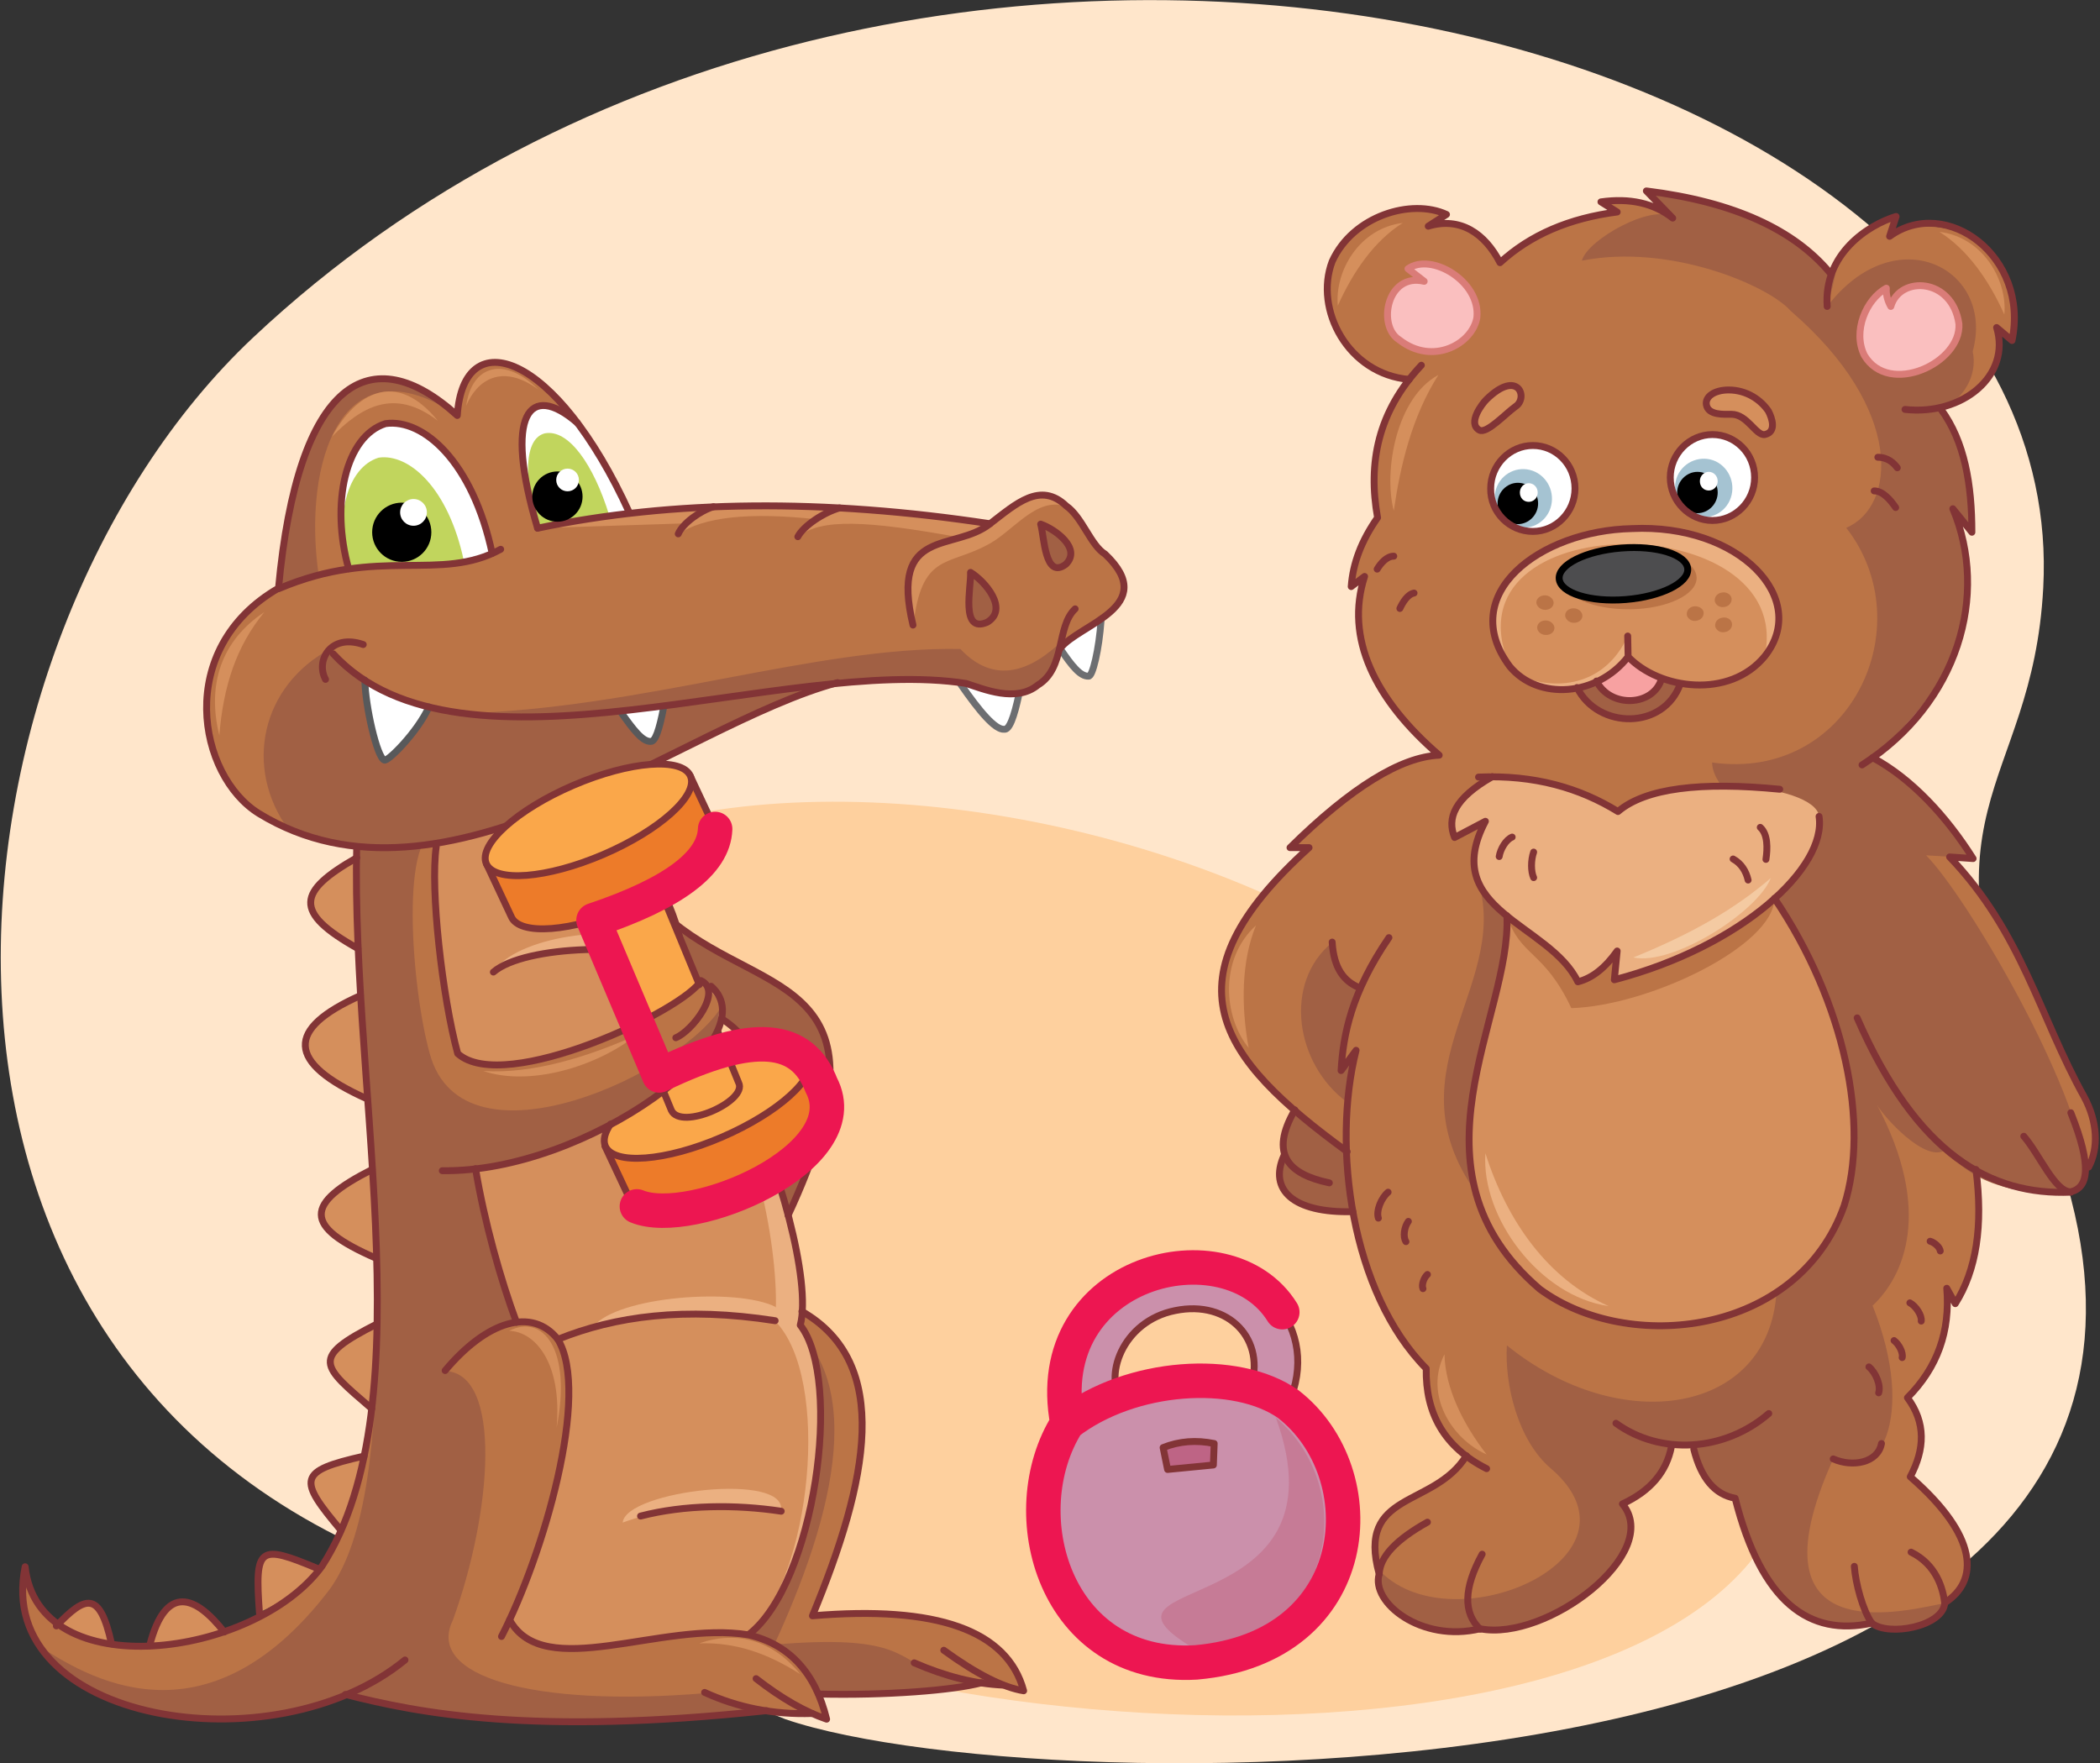 <?xml version="1.0" encoding="utf-8"?>
<!-- Generator: Adobe Illustrator 21.1.0, SVG Export Plug-In . SVG Version: 6.00 Build 0)  -->
<svg version="1.1" id="Layer_1" xmlns="http://www.w3.org/2000/svg" xmlns:xlink="http://www.w3.org/1999/xlink" x="0px" y="0px"
	 viewBox="0 0 518 435" style="enable-background:new 0 0 518 435;" xml:space="preserve">
<rect x="0" y="0" width="518" height="435" fill="#333333" stroke="none"/>
<style type="text/css">
	.st0{fill-rule:evenodd;clip-rule:evenodd;fill:#FFE6CB;}
	.st1{fill-rule:evenodd;clip-rule:evenodd;fill:#FED09E;}
	.st2{fill-rule:evenodd;clip-rule:evenodd;fill:#CB90AB;}
	.st3{fill-rule:evenodd;clip-rule:evenodd;fill:#C67B96;}
	.st4{fill-rule:evenodd;clip-rule:evenodd;fill:#A16044;}
	.st5{fill-rule:evenodd;clip-rule:evenodd;fill:#BB7446;}
	.st6{fill-rule:evenodd;clip-rule:evenodd;fill:#D58F5C;}
	.st7{fill-rule:evenodd;clip-rule:evenodd;fill:#EBB081;}
	.st8{fill-rule:evenodd;clip-rule:evenodd;fill:#F4CAA2;}
	.st9{fill:none;stroke:#823436;stroke-width:1.7;stroke-linecap:round;stroke-linejoin:round;stroke-miterlimit:22.926;}
	.st10{fill-rule:evenodd;clip-rule:evenodd;fill:#FFFFFF;}
	.st11{fill:none;stroke:#6D6E71;stroke-width:1.7;stroke-linecap:round;stroke-linejoin:round;stroke-miterlimit:22.926;}
	.st12{fill-rule:evenodd;clip-rule:evenodd;fill:#C1D55D;}
	.st13{fill:none;stroke:#58595B;stroke-width:1.7;stroke-linecap:round;stroke-linejoin:round;stroke-miterlimit:22.926;}
	.st14{fill-rule:evenodd;clip-rule:evenodd;fill:#ED7B29;}
	.st15{fill-rule:evenodd;clip-rule:evenodd;fill:#FAA74A;}
	.st16{fill-rule:evenodd;clip-rule:evenodd;}
	.st17{fill-rule:evenodd;clip-rule:evenodd;fill:#FABFBF;}
	.st18{fill:none;stroke:#DA7C78;stroke-width:1.7;stroke-linecap:round;stroke-linejoin:round;stroke-miterlimit:22.926;}
	.st19{fill-rule:evenodd;clip-rule:evenodd;fill:#A5C3D2;}
	.st20{fill-rule:evenodd;clip-rule:evenodd;fill:#F7A1A1;}
	.st21{fill-rule:evenodd;clip-rule:evenodd;fill:#4D4D4F;}
	.st22{fill:none;stroke:#000000;stroke-width:1.7;stroke-linecap:round;stroke-linejoin:round;stroke-miterlimit:22.926;}
	.st23{fill-rule:evenodd;clip-rule:evenodd;fill:#BE6485;}
	.st24{fill:none;stroke:#ED1651;stroke-width:8.502;stroke-linecap:round;stroke-linejoin:round;stroke-miterlimit:22.926;}
</style>
<path class="st0" d="M193.7,424.1l-88.1-35.7c-144.2-50.1-122-231-43.2-305.1C221.1-66,511.5,4.5,504,145
	c-2.7,50.9-33.4,53.5-1.5,126.8C580.1,449.9,259.3,446.7,193.7,424.1z"/>
<path class="st1" d="M360.2,249.9c-99.8-84-349.5-80.4-235,115c38,64.9,276.4,85.4,313,10.4C454.1,342.5,394.3,266.9,360.2,249.9z"
	/>
<path class="st2" d="M308.4,342.6c-10.4-2.7-20.9-1.5-31.3,3.4c-5.2-6.1-0.4-20.2,12.8-22.8C303.1,320.6,312.5,330.5,308.4,342.6z
	 M317.8,346.3c8.2-18.3-6.3-36.1-29-32.7c-23.1,3.9-28.5,24.9-20.8,37.8c-18.4,14.1-12.9,60.5,27,58.6
	C334.1,408.5,341.2,366.2,317.8,346.3z"/>
<path class="st3" d="M314.7,349.7c18.7,51.1-51.1,38.4-20.3,56.9C329.3,405.1,335.6,367.4,314.7,349.7z"/>
<path class="st4" d="M316.7,285.1l0.1-5.3l2.6-6l12.8,10l1.6,15.1C319,299.3,312.9,293.5,316.7,285.1z"/>
<path class="st5" d="M451.1,67.1c4.3-7.3,9.8-11.8,16.6-13.6l-1.6,4.9c13.8-8.2,34.3,3.9,30.2,25.7l-3.8-3.2
	c1.8,10.6-3.5,16.8-13.8,20c5.9,8.1,7.7,18.7,7.6,30.3l-4.7-5.8c9.8,20.5,3.2,41-19.8,61.4c11.6,7.4,19.5,15.8,24.8,24.9l-5.8-0.4
	c16.1,16.2,29.3,54.3,35.1,62.7c1.4,7.2,0.9,12.2-1.5,14.9l-1.2,3.7l-2.4,1.4c-6.2,0.7-13.8-0.8-23.6-5.5
	c1.7,14.4,0.1,25.4-5.1,33.1l-1.9-3.6c1.1,11-2.2,20-9.7,27c4.9,7.6,4.1,13.8,0.7,19.5c16.7,14,17.2,23.8,8.5,31.1
	c-0.5,6.1-11.7,8.6-18,5c-14.8,3.9-26.5-4.5-33.7-30.8c-5.1-0.9-8.9-4.4-10.2-13.2l-5.5,0.4c-1.3,7.2-5.3,11.9-12.1,14.2
	c7.6,7.6-9.5,33.2-35.1,30.8c-13.6,3.5-27.3-4.3-25.3-15c-4.2-18.1,15.2-16.5,21.9-27.7c-6.3-5.5-10.5-12.1-9.9-21.5
	c-7.9-8.6-14.5-20.3-18.1-38.7l-1.6-15.1l-12.8-10c-26.5-21.7-22.9-43.3,3.4-64.9H318c12.6-13.1,24.8-20.7,36.8-22.8
	c-16.1-13.3-22.2-28-18.4-44.1l-3.3,2.5c-0.1-6.1,1.8-11.8,6.5-17c-2.8-12.4-0.1-23.7,7.9-34.1c-15.1-1.3-23.5-17.3-19-29.1
	c5.1-11.3,19.6-15.6,28.2-11.6l-4.5,2.9c7.9-2.4,14,1.8,17.7,9c7.5-6.9,17.2-11,28.9-12.5l-4-2.5c7.1-1,13,0.3,17.7,4l-6.5-6.7
	C427.8,49.7,442.4,56.7,451.1,67.1z"/>
<path class="st4" d="M451.1,67.1c4.3-7.3-0.4,8.5-0.4,8.5c17-22.2,41.5-9.2,35.9,11.1c1.3,6.1-2.5,12-7.8,14.2
	c5.9,8.1,7.7,18.7,7.6,30.3l-4.7-5.8c9.8,20.5,3.2,41-19.8,61.4c10.9,6.9,19.2,15.2,24.8,24.9l-11.6-0.7c10,10.1,37.4,56.7,39.4,78
	l-1.2,3.7l-2.4,1.4c-6.2,0.7-23,0.5-30.8-10.6c-4.9,4-15.8-8.4-17.2-11.1c14.1,26.5,6.6,42.6-1,49.7c11.1,27.6,1.3,45.1-9.7,37.8
	c-22.2,49.2,20,36.8,27.5,35.6c-0.5,6.1-11.7,8.6-18,5c-14.8,3.9-26.5-4.5-33.7-30.8c-5.1-0.9-8.9-4.4-10.2-13.2l-5.5,0.4
	c-1.3,7.2-5.3,11.9-12.1,14.2c7.6,7.6-9.5,33.2-35.1,30.8c-13.6,3.5-27.3-4.3-25.3-15c17.3,19.6,68.5-2.4,42.8-24.6
	c-8.3-7-11.5-21-10.9-30.4c28.2,22.8,64.6,16.9,66.5-13.1L372,279.4l-7.9,14.8c-22.1-31.2,10.1-52-0.2-78.9l14.4-5.2
	c12.6-13.1,53.1-0.8,65.1-2.9c-6.5-4.5-20.7-10.5-21.1-19.1c34,4.8,52-33.7,33.1-57.9c12.2-5.1,14.6-29.1-13.7-53.5
	c-5.4-6.2-29.7-16.7-51.5-12.4c1.3-5.2,17.7-14.3,22.4-10.6l-6.5-6.7C427.8,49.7,442.4,56.7,451.1,67.1z"/>
<path class="st4" d="M328.6,232.5c0.3,6.3,2.9,9.4,6.6,11.2l-2.8,9.3l-1.6,11.2l3.4-3.7l-1.8,11.5
	C319.4,262.5,316.5,242.4,328.6,232.5z"/>
<path class="st6" d="M371.7,225.8l66-4.3c17.5,25.9,23.5,56,17.2,75.8c-11.4,32.2-53.3,36.7-75.1,20.6
	C345.3,288.3,372.9,250.7,371.7,225.8z"/>
<path class="st5" d="M437.7,221.6c-1.2-8.1-24.7-24.7-37.3-14.5c-7.6-5.2-17.9-8.1-31.1-8.6c-9.5,5.4-11.2,10.3-9.3,15l11.7,12.4
	c3.3,10.2,9.1,8.4,15.9,22.8C406.8,248.1,437.6,233.3,437.7,221.6z"/>
<path class="st7" d="M448.7,201.3c-1.2-8.1-36.9-11.3-49.6-1.2c-7.6-5.2-17.9-8.1-31.1-8.6c-9.5,5.4-11.2,10.3-9.3,15l7.6-4
	c-11.6,22,15.9,25.2,22.8,39.6c3.6-0.9,6.8-3.5,9.7-7.6l-0.7,7.1C429.9,233.3,450.6,213.9,448.7,201.3z"/>
<path class="st6" d="M13.9,401.2l13.6,4.4C24.7,392.2,21,393.8,13.9,401.2z"/>
<path class="st6" d="M36.9,406l10.2-1l8.2-2.4C44.8,391.1,42.2,392.8,36.9,406z"/>
<path class="st6" d="M63.9,397.8c6-2.7,10.9-6.3,14.5-10.9C63.8,380.9,62.8,381.4,63.9,397.8z"/>
<path class="st6" d="M84.1,377.5l5.7-18.3C73.4,362.9,73.4,364.8,84.1,377.5z"/>
<path class="st6" d="M91.6,347.5l1.3-20.9C76.4,335,79.3,336.9,91.6,347.5z"/>
<path class="st6" d="M92.9,310.4l-1-21.9C75.2,296.9,74.6,302.5,92.9,310.4z"/>
<path class="st4" d="M188.7,282.6c3.2-14.8-0.6-26.5-14.2-33.3l-8.4-21.8c22.8,18.7,57.1,14.1,28.3,72.3L188.7,282.6z"/>
<path class="st6" d="M90.7,271.1L89,245.6C70.5,253.8,70.5,262,90.7,271.1z"/>
<path class="st5" d="M247.4,415.7l-5.2-0.5c-12.2,3.2-26,3.4-40.2,2.8l-17.4-14.7l13.2-79.8c22.3,12.8,16.4,41.7,2.6,75.1
	c30.7-2.6,48.1,3.6,52.1,18.5L247.4,415.7z"/>
<path class="st4" d="M240.4,415.7l-6.2,1.2c-13.4,1.3-25.1,1.8-39.3,1.1l-17.4-14.7l13.2-79.8c22.3,12.8,17.8,44.2,0.3,82.2
	c30.7-2.6,30.2,3.4,38.5,6.2L240.4,415.7z"/>
<path class="st5" d="M117.3,288.3c2.1,12.8,5.8,26.7,10.1,37.9c13.9-4.1,20.2,21.9-1.7,73.4l59.1,3.5c10.3,3,16.7,10,19.1,21
	l-3.5-1.4l-11.2-0.6c-38.2,4.6-75.8,3.7-103.9-4C61.1,430.4-1,423.3,6.3,386.5c2,29.5,54.3,23.6,72.4,0.6
	c9.2-12.7,14.3-32.3,14.5-60.3c1-40.6-6.5-85.7-4.8-124.2l20.7,2.4c-3.9,4.1-0.6,38.4,4,55c15.7,10.2,51.8-9.2,60.6-17.7l4.4,4.9
	l0.2,5.3C172.3,266,141,288.2,117.3,288.3z"/>
<path class="st4" d="M117.3,288.3c2.1,12.8,5.8,26.7,10.1,37.9l-9.9,4.5l-7.7,7.5c14.2,0.6,11.6,34.8,1.9,61.5
	c-6.8,13.8,19.7,21.5,62.1,18l15.4,4.5c-38.2,4.6-75.8,3.7-103.9-4c-24.2,12.3-63.2,5.7-75.5-12c10.6,6.6,40.5,26.5,71.5-14.1
	c9.2-12.7,11.5-37.4,11.7-65.4c1-40.6-6.5-85.7-4.8-124.2l20.5,2.4c-10.2-1.2-7.3,38.5-2.7,55c8.3,30.4,63.1,4.3,72.2-12l-1.7,7.5
	C164.3,270.9,141.1,286,117.3,288.3z"/>
<path class="st7" d="M150.4,200c-17.2,3.7-31.1,5.3-41.6,4.9c-3.1,10.9-1.5,29.7,4,55c13.4,9.6,52.3-8.4,60-18l5,5.2l-0.9,7.4
	l2.9,37.8c-17.3,2.2-38.4,1.2-62-2c3,14.3,5.8,26.1,9.5,35.9c19.7-1.6,15.8,30.4-1.7,73.4c10.2,16.5,36.6-0.2,58.9,3.7
	c16.6-15.6,23.4-56.8,12.7-76.3c1.4-14.4-3.4-33.7-14.3-57.8l-6.1-14.8l0.9-7.3l-5-5.2l-1.6,1.9l-2.9-6.3
	C168.5,226.8,161.8,214.1,150.4,200z"/>
<path class="st6" d="M150.4,200c-17.2,3.7-31.1,5.3-41.6,4.9c-3.1,10.9-1.5,29.7,4,55c14,8.1,40.1-4.9,55.6-13.3
	c1-0.6,4.2-5.8,6.9-3.3l2.7,4.6l-1.1,6.5c-8.6,14.6-34.4,31.6-59.6,34c3,14.3,6.4,28.1,10.1,37.9c19.7-1.6,15.8,30.4-1.7,73.4
	c10.2,16.5,36.6-0.2,58.9,3.7c15.6-14.5,20.5-63.4,6.6-77.5c1.4-14.4-4.4-48.2-15.8-59.2l1.8-12l1-6.7l-2.7-4.6l-14-8.1
	C165,232,158.9,211.8,150.4,200z"/>
<path class="st7" d="M165.2,233.2c-13.4-6.1-38.3-1.9-43.5,6.6c12.8-6.8,28.4-7.5,46.7-2.3L165.2,233.2z"/>
<path class="st7" d="M191.3,322.4c-9.5-4.8-39-2.7-45,4.9c17.6-4.2,38-5,48.5-0.2L191.3,322.4z"/>
<path class="st7" d="M153.6,375.6c14.8-5.4,30.4-4.6,39-2.8C194.7,363,154.3,367.7,153.6,375.6z"/>
<path class="st6" d="M172.5,405.4c8.7-0.3,16.6,2.3,24.9,7.6C190.9,405,182.2,402,172.5,405.4z"/>
<path class="st6" d="M119.2,264.2c12.3,0.8,26.1-3.6,37.7-8.8C147.2,263.1,130.7,268.1,119.2,264.2z"/>
<path class="st6" d="M354.8,92.5c-6.6,10.4-9.4,22.5-11,33.5C341.2,116.1,344.5,98,354.8,92.5z"/>
<path class="st8" d="M402.9,236.2c14.5-5.9,25.1-12,33.9-19.6C433.5,225,412.6,238.3,402.9,236.2z"/>
<path class="st7" d="M366.4,284.5c5.4,17,15.6,31.1,30.4,37.7C379.8,319.8,365.3,300.3,366.4,284.5z"/>
<path class="st6" d="M494.4,77.6c-3.7-8.3-9-16-16-20.4C489.1,58.5,495.2,69.1,494.4,77.6z"/>
<path class="st6" d="M330,75.4c3.7-8.3,9-16,16-20.4C335.3,56.3,329.2,66.9,330,75.4z"/>
<path class="st6" d="M308,258.5c-1.9-10.4-1.8-21.4,1.8-30.2C300.7,236.6,301.8,250.9,308,258.5z"/>
<path class="st6" d="M366.7,358.8c-5.9-7.6-10.2-16.4-10.4-24.7C351.3,343.9,357.9,354.9,366.7,358.8z"/>
<path class="st6" d="M137.3,352.2c1.4-16-5.3-23.7-11.7-23.9C134,324,141.1,333,137.3,352.2z"/>
<path class="st9" d="M125.7,399.6c8.5,15.5,37.4,0.2,58.9,3.7c10,2.3,16.5,9.3,19.3,20.8c-5.3-1.8-11.1-5.1-17.4-10"/>
<path class="st9" d="M200.3,422.7c-9.4,0.3-18.2-1.4-26.5-5.2"/>
<path class="st9" d="M85.2,418c18,4.6,46.3,10.2,103.9,4"/>
<path class="st9" d="M247.4,415.7c-6.8-0.3-14.1-2.1-21.9-5.5"/>
<path class="st9" d="M201.9,417.9c16.5,0.4,33.3-0.9,40.3-2.8"/>
<path class="st9" d="M192.7,372.8c-11.3-1.7-23.9-1.6-34.7,1.2"/>
<path class="st9" d="M78.5,387c-14.6-6.1-15.7-5.6-14.5,10.9"/>
<path class="st9" d="M55.3,402.6c-6.9-8.8-14.4-12.2-18.4,3.4"/>
<path class="st9" d="M27.5,405.5c-2.9-13.3-6.5-11.8-13.6-4.4"/>
<path class="st9" d="M183.1,269.1c8.9,17.7,17.1,47,14.3,57.8c10.6,13.6,3.5,63.8-12.7,76.3 M150.4,200c12.4,15.7,17.9,28,18,37.5
	c1.4,1.5,2.4,2.9,4.1,5.4"/>
<path class="st9" d="M168.4,237.5c-9.9-4.9-38.8-4.5-46.7,2.3"/>
<path class="st9" d="M191.2,325.8c-22.4-3.5-39.5-1.1-53.6,4.6"/>
<path class="st9" d="M166.1,227.5c22.8,18.7,55.6,13.6,28.3,72.3"/>
<path class="st9" d="M188.7,282.6c2.3-14.6-1.6-25.5-10.7-31.3"/>
<path class="st9" d="M117.3,288.3c2.2,13.2,6.2,27.4,10.1,37.9"/>
<path class="st9" d="M109.8,338.1c10.3-12.3,21.5-15.7,27.8-7.7c8.1,13.2-3.5,53.1-13.9,73.3"/>
<path class="st9" d="M197.8,323.5c22.3,12.8,16.4,41.7,2.6,75.1c30.7-2.6,48.1,3.6,52.1,18.5c-5-0.8-11.6-4.1-19.7-10"/>
<path class="st6" d="M88.3,233.9L88,211.6C73.4,219.8,72.2,224.9,88.3,233.9z"/>
<path class="st9" d="M88.2,202.5c-2.9,61.3,17.6,143-8.8,183.9c-16.6,22.6-70,29.7-73.2,0.1c-7.8,38.3,61.2,49.7,93.7,23"/>
<path class="st9" d="M88,211.6c-14.6,8.3-15.8,13.4,0.3,22.4"/>
<path class="st9" d="M88.9,245.6c-18.4,8.2-18.4,16.5,1.7,25.5"/>
<path class="st9" d="M91.8,288.5c-16.6,8.4-17.2,14,1,21.9"/>
<path class="st9" d="M93,326.6c-16.6,8.4-13.7,10.2-1.3,20.9"/>
<path class="st9" d="M89.8,359.2c-16.4,3.7-16.3,5.7-5.7,18.3"/>
<path class="st5" d="M206.7,168.6c12.3-1.9,22.8-1.9,31.6,0c13.2,5.5,20.9,2.7,23.1-8.5c3.7-7.8,25.4-8.2,11.1-23.3l-4.8-6
	c-4.9-8.8-11.9-11.7-23.6-1.6c-24.5-4.1-52.6-5.9-88.9-2.6c-18.1-39.8-41-47.4-42.5-24.1c-21.3-19.3-39.3-9-44.1,42.6
	c-25.6,17.6-19.9,46.3-4.8,55.6C109.8,228.7,167.9,179,206.7,168.6z"/>
<path class="st4" d="M78.6,141.8c-4-27.5,5.6-58.5,34.2-39.3c-21.3-19.3-39.3-9-44.1,42.6L78.6,141.8z M206.7,168.6
	c12.3-1.9,22.8-1.9,31.6,0c13.2,5.5,20.9,2.7,23.1-8.5c3.7-7.8-10.2,15.2-24.5,0c-35.7-0.7-78.5,14.8-123.3,15.9
	c-11.1-0.6-21.7-5.9-32-16c-17.2,9.1-21.6,29.4-10.4,44.7C117.5,221.3,153.1,186.3,206.7,168.6z"/>
<path class="st6" d="M244.2,129.2c-33.3-5.9-70.5-5.5-111.6,1.1l36.7-1.2l-2,2.7c6.2-4.3,17.6-5.5,34.1-3.7l-4.5,4.4
	c5.3-4.7,17-4.1,40,0.1l-7.6,2.6c-6,4-6.3,10.9-4,19c2-17.6,8.4-14.6,17.9-19.6c6.6-3.2,12.2-12.2,19.8-9.7
	C257.6,119.1,251.1,122.8,244.2,129.2z"/>
<path class="st10" d="M237,168.8c4.8,0.8,10.3,2.3,14.5,2.3c-1.3,6.2-2.5,9.1-3.7,8.9C245.5,180.1,241.6,175.5,237,168.8z"/>
<path class="st11" d="M251.4,171c-1.3,6.2-2.5,9.1-3.7,8.9c-2.2,0.2-6.1-4.4-10.8-11.2"/>
<path class="st10" d="M261.4,160.1l10.2-7.1c-0.5,7.2-2.1,14-3.1,13.8C266.5,166.9,264.4,164.3,261.4,160.1z"/>
<path class="st11" d="M271.6,153c-0.5,7.2-2.1,14-3.1,13.8c-2,0.1-4.1-2.5-7-6.8"/>
<path class="st6" d="M65.2,151c-6.9,8.4-10.1,18.2-11.1,30.4C51,168.9,54.6,158,65.2,151z"/>
<path class="st10" d="M86,140.4c11.8-1.3,25.8,0.8,35.4-3.8c-4.8-22.5-16.9-33.3-26.3-32C85.2,107.6,81.5,124.3,86,140.4z"/>
<path class="st10" d="M142.4,104.2l6.5,9.8l6.5,12.6l-22.7,3.6C124.2,102,130.6,94.1,142.4,104.2z"/>
<path class="st12" d="M132.6,130.3l17.7-3.1c-3.9-12.7-10.1-21.4-15.9-20.3C129.2,108.2,129.2,118.2,132.6,130.3z"/>
<path class="st12" d="M86,140.4l28.4-2.1c-3.8-17.9-13.5-26.5-21-25.4C85.6,115.3,82.4,127.6,86,140.4z"/>
<path class="st9" d="M244.2,129.2c-40.9-6.2-78.1-5.9-111.6,1.1"/>
<path class="st9" d="M155.3,126.6c-18.1-39.8-41-47.4-42.5-24.1c-21.3-19.3-39.3-9-44.1,42.6c-25.8,14.9-19.9,46.3-4.8,55.6
	c45.8,28,103.9-21.9,142.7-32.3"/>
<path class="st9" d="M225.2,154.2c-5.8-24.4,10.3-18,19-25c6.4-4.9,12.4-10.5,18.8-4.4c4,2.8,6,9.7,9.6,11.9
	c13.7,13-6.7,17.3-11.1,23.3"/>
<path class="st4" d="M239.4,141.2c0.2,3.5-2.6,15.2,4.1,12.3C248.9,150.3,243,143.4,239.4,141.2z"/>
<path class="st9" d="M239.4,141.2c0.2,3.5-2.6,15.2,4.1,12.3C248.9,150.3,243,143.4,239.4,141.2z"/>
<path class="st4" d="M256.7,129.3c0.9,3.1,1,13.8,6.2,9.9C266.9,135.3,260.2,130.5,256.7,129.3z"/>
<path class="st9" d="M256.7,129.3c0.9,3.1,1,13.8,6.2,9.9C266.9,135.3,260.2,130.5,256.7,129.3z"/>
<path class="st10" d="M89.9,167.8c5.4,2.6,10.7,4.8,15.8,6.6c-2.8,6.2-10.2,13.6-11,13.1C93,186.9,90,174.2,89.9,167.8z"/>
<path class="st13" d="M105.8,174.4c-2.8,6.2-10.2,13.6-11,13.1c-1.8-0.6-4.7-13.3-4.8-19.7"/>
<path class="st10" d="M153.1,175.5l10.6-1.1c-1.1,5.7-2.1,8.5-3.2,8.4C158.5,183,156.2,180,153.1,175.5z"/>
<path class="st13" d="M163.7,174.5c-1.1,5.7-2.1,8.5-3.2,8.4c-2,0.1-4.3-2.9-7.4-7.3"/>
<path class="st9" d="M176,125c-3.3,1-7.6,4.1-8.7,6.7"/>
<path class="st9" d="M207.1,125.3c-3.9,1.1-8.9,4.4-10.3,7.1"/>
<path class="st14" d="M205.6,274.1c2,4.7-7.6,13.4-21.5,19.4c-13.9,6-26.8,7-28.8,2.2l-6.1-13l50.3-21.6L205.6,274.1z"/>
<path class="st9" d="M205.6,274.1c2,4.7-7.6,13.4-21.5,19.4c-13.9,6-26.8,7-28.8,2.2l-6.1-13l50.3-21.6L205.6,274.1z"/>
<path class="st9" d="M89.6,159c-8.1-2.8-11.8,4-9.3,8.6"/>
<path class="st15" d="M170.7,263.3c13.9-6,26.8-7,28.8-2.2c2,4.7-7.6,13.4-21.5,19.4c-13.9,6-26.8,7-28.8,2.2
	c-0.6-1.5-0.1-3.4,1.4-5.5l9.8-5.7l9.5-7.7C170.2,263.6,170.4,263.4,170.7,263.3z"/>
<path class="st9" d="M68.8,145.2c24.7-10.5,39.8-1.5,54.7-9.7"/>
<path class="st9" d="M121.4,136.5c-4.8-22.5-16.9-33.3-26.3-32c-9.9,3.1-13.6,19.8-9.1,35.8"/>
<path class="st9" d="M132.6,130.3c-8.4-28.3-2-36.2,9.8-26"/>
<circle class="st16" cx="99.1" cy="131.3" r="7.3"/>
<ellipse class="st10" cx="102" cy="126.4" rx="3.3" ry="3.3"/>
<circle class="st16" cx="137.5" cy="122.5" r="6.2"/>
<circle class="st10" cx="140" cy="118.4" r="2.8"/>
<path class="st9" d="M82.2,161.3c31.5,34.2,111.6,0.3,156.1,7.3c4.4,1.4,12.3,4.8,17.7,0.4c6.9-4.2,4.5-14.4,9.2-18.8"/>
<path class="st6" d="M81.9,107.7c7-7.1,15.2-12.3,26.1-3.9C97.7,91.1,87.8,96.9,81.9,107.7z"/>
<path class="st6" d="M115,100.1c2.6-6.3,8.8-10.6,17.8-4C124.1,87.5,116.3,90.4,115,100.1z"/>
<path class="st15" d="M135,199.2l16.6-6.8l20.9,50.6l4.5,11.6l5.1,12.6c2.3,4.5-14.2,11.9-16.6,6.8l-1.9-4.7l7.1-5.8l6.3-8.9
	l-4.5-11.6L157,253L135,199.2z"/>
<path class="st9" d="M177.1,254.6l5.1,12.5c2.3,4.5-14.2,11.9-16.6,6.8l-1.9-4.6 M156.9,252.6L135,199.1l16.6-6.8l20.6,49.9"/>
<path class="st14" d="M176.4,204.5c2,4.7-7.6,13.4-21.5,19.4c-13.9,6-26.8,7-28.8,2.2l-6.1-13l50.3-21.6L176.4,204.5z"/>
<path class="st9" d="M176.4,204.5c2,4.7-7.6,13.4-21.5,19.4c-13.9,6-26.8,7-28.8,2.2l-6.1-13l50.3-21.6L176.4,204.5z"/>
<ellipse transform="matrix(0.919 -0.394 0.394 0.919 -67.975 73.641)" class="st15" cx="145.2" cy="202.2" rx="27.4" ry="9.3"/>
<ellipse transform="matrix(0.919 -0.394 0.394 0.919 -67.975 73.641)" class="st9" cx="145.2" cy="202.2" rx="27.4" ry="9.3"/>
<path class="st9" d="M107.6,208.9c-1.5,10.5,1.5,37.1,5.3,51c11.5,10.4,56.2-10.9,60-18c5.5,2.6-2.2,12.5-6.2,14.1"/>
<path class="st9" d="M175.4,243.3c14.6,12.7-30.7,46-66.3,45.5"/>
<path class="st9" d="M179.6,260.1c10.1-2.9,18.4-2.7,20,1c2,4.7-7.6,13.4-21.5,19.4c-13.9,6-26.8,7-28.8,2.2
	c-0.6-1.5-0.1-3.3,1.3-5.4"/>
<path class="st9" d="M350.6,90.1c-10.8,11.5-13.2,24.2-10.8,37.6c-4,5.7-6.1,11.3-6.5,17l3.3-2.5c-4.9,15.2,2.5,30.4,18.4,44.1
	c-9.4,0.4-21.7,7.9-36.8,22.8h4.7c-36.2,32.7-22.6,51.7,9.4,75"/>
<path class="st9" d="M459.3,188.7c23.9-15.3,31.3-42.1,22.4-63.2l4.7,5.8c0-11.8-1.8-22.4-7.6-30.3"/>
<path class="st9" d="M461.9,186.9c9.7,5.2,18.3,14.6,24.8,24.9l-5.8-0.4c17.9,18.7,22.2,39.5,33.2,59.2c3.3,6.1,3.6,12.6,1.1,17.3"
	/>
<path class="st9" d="M510.8,274.5c5.4,13.5,4.2,18.5,0,19.5c-3.9,0.1-7.7-9.2-11.6-13.7"/>
<path class="st9" d="M510.8,294.1c-19.7,0.8-37.9-9.1-52.7-43"/>
<path class="st9" d="M347.6,93.6c-15.1-1.3-23.5-17.3-19-29.1c5.1-11.3,19.6-15.6,28.2-11.6l-4.5,2.9c7.9-2.4,14,1.8,17.7,9
	c7.5-6.9,17.2-11,28.9-12.5l-4-2.5c7.1-1,13,0.3,17.7,4l-6.5-6.7c21.8,2.7,36.5,9.7,45.2,20.1"/>
<path class="st9" d="M450.7,75.6c-0.9-13,10.1-20.1,17-22.2l-1.6,4.9c13.9-10.1,34.5,4.9,30.2,25.7l-3.8-3.2
	c3.6,11.8-8.4,21.8-22.6,20.2"/>
<path class="st17" d="M364.3,78.3c-1,6.4-10.8,12.1-19.2,5.5c-5.4-3.4-3-16.6,6.2-14.4l-4-3.1C353,62.2,365.2,69.4,364.3,78.3z"/>
<path class="st18" d="M364.3,78.3c-1,6.4-10.8,12.1-19.2,5.5c-5.4-3.4-3-16.6,6.2-14.4l-4-3.1C353,62.2,365.2,69.4,364.3,78.3z"/>
<path class="st17" d="M459.9,87.7c-3-5.9,0.4-13.9,5.4-16.6c-0.1,1.4,0.2,2.9,1.1,4.5c2.2-7.7,15.2-7.1,16.8,4.3
	C483.8,89.5,466,97.9,459.9,87.7z"/>
<path class="st18" d="M459.9,87.7c-3-5.9,0.4-13.9,5.4-16.6c-0.1,1.4,0.2,2.9,1.1,4.5c2.2-7.7,15.2-7.1,16.8,4.3
	C483.8,89.5,466,97.9,459.9,87.7z"/>
<path class="st9" d="M439,194.7c-19.4-1.9-33.1-0.3-39.9,5.5c-9.4-5.8-20.6-9.1-34.4-8.5"/>
<path class="st9" d="M368.1,191.6c-9.5,5.4-11.2,10.3-9.3,15l7.6-4c-11.6,22,15.9,25.2,22.8,39.6c3.6-0.9,6.8-3.5,9.7-7.6l-0.7,7.1
	c31.7-8.3,52.4-27.8,50.5-40.3"/>
<path class="st9" d="M342.6,231.3c-9.3,13.6-11.3,24-11.8,32.8l3.7-5c-6,23.8-1.2,59.8,17.3,78.5c-0.2,11,4.4,19.4,14.9,24.7"/>
<path class="st9" d="M335.2,243.6c-3.6-1.5-6.2-4.6-6.6-11.2"/>
<path class="st9" d="M333.7,298.9c-14.7,0.4-20.8-5.4-17-13.8"/>
<path class="st9" d="M327.9,291.8c-10-2.1-14.9-7-8.5-18"/>
<path class="st9" d="M361.7,359.1c-8,13-27.2,8.6-21.5,29.2c-2.1,7,10.4,17,24.9,13.5c16.4,3.2,45.2-18.7,35.1-30.8
	c6.9-3.2,10.9-7.9,12.1-14.2"/>
<path class="st9" d="M417.8,357.5c1.8,7.2,5.2,11.2,10.2,12.1c6.5,25.7,18.3,34.2,33.7,30.8c4.1,3.4,17.7,0.8,18-5
	c8.5-5.4,8.4-16.4-8.5-31.1c3.6-6.8,3.9-13.3-0.7-19.5c7.4-7.4,10.6-16.4,9.7-27l2.1,3.8c5.2-8.2,6.9-19.2,5.1-33.1"/>
<path class="st9" d="M398.6,351.1c10.9,7.9,26.7,7.1,37.7-2.4"/>
<path class="st9" d="M452.2,359.9c4.7,2.1,11,1,11.9-3.8"/>
<path class="st9" d="M352.1,375.5c-7.7,4.3-11.7,8.5-11.9,12.8"/>
<path class="st9" d="M437.7,221.6c17.5,25.9,23.5,56,17.2,75.8c-11.4,32.2-53.3,36.7-75.1,20.6c-34.5-29.6-6.9-67.2-8.1-92.1"/>
<path class="st9" d="M365.6,383.4c-4.6,8.4-4.7,14.5-0.5,18.5"/>
<path class="st9" d="M457.4,386.4c0.3,4.2,2.1,10.9,4.3,14"/>
<path class="st9" d="M471.4,382.9c6.3,3.1,7.9,9.1,8.3,12.6"/>
<path class="st10" d="M378.1,131.1c5.7,0,10.4-4.8,10.4-10.6c0-5.9-4.7-10.6-10.4-10.6c-5.7,0-10.4,4.8-10.4,10.6
	C367.6,126.3,372.3,131.1,378.1,131.1z"/>
<path class="st10" d="M422.4,128.4c5.7,0,10.4-4.8,10.4-10.6c0-5.9-4.7-10.6-10.4-10.6S412,112,412,117.8
	C412,123.6,416.7,128.4,422.4,128.4z"/>
<path class="st19" d="M378.7,116.4c3.5,1.7,5.1,5.9,3.5,9.6c-1.6,3.6-5.8,5.2-9.4,3.5c-3.5-1.7-5.1-5.9-3.5-9.6
	C370.9,116.3,375.1,114.7,378.7,116.4z"/>
<path class="st19" d="M423.2,113.8c3.5,1.7,5.1,5.9,3.5,9.6c-1.6,3.6-5.8,5.2-9.4,3.5c-3.5-1.7-5.1-5.9-3.5-9.6
	C415.5,113.7,419.7,112.2,423.2,113.8z"/>
<path class="st16" d="M374.4,129.3c2.7,0,5-2.3,5-5.1s-2.2-5.1-5-5.1c-2.7,0-5,2.3-5,5.1S371.6,129.3,374.4,129.3z"/>
<path class="st16" d="M418.7,126.6c2.7,0,5-2.3,5-5.1c0-2.8-2.2-5.1-5-5.1c-2.7,0-5,2.3-5,5.1C413.8,124.3,416,126.6,418.7,126.6z"
	/>
<path class="st10" d="M377.1,123.8c1.2,0,2.2-1,2.2-2.3c0-1.3-1-2.3-2.2-2.3s-2.2,1-2.2,2.3C374.9,122.8,375.8,123.8,377.1,123.8z"
	/>
<path class="st10" d="M421.5,121c1.2,0,2.2-1,2.2-2.3s-1-2.3-2.2-2.3c-1.2,0-2.2,1-2.2,2.3S420.2,121,421.5,121z"/>
<path class="st9" d="M378.1,131.1c5.7,0,10.4-4.8,10.4-10.6c0-5.9-4.7-10.6-10.4-10.6c-5.7,0-10.4,4.8-10.4,10.6
	C367.6,126.3,372.3,131.1,378.1,131.1z"/>
<path class="st9" d="M422.4,128.4c5.7,0,10.4-4.8,10.4-10.6c0-5.9-4.7-10.6-10.4-10.6S412,112,412,117.8
	C412,123.6,416.7,128.4,422.4,128.4z"/>
<path class="st6" d="M373.8,100.3c3.3-2.1,0.7-9.5-7.2-1.7c-1,1-4.7,5.8-1.7,7.5C366.7,107.1,371.3,102.1,373.8,100.3z"/>
<path class="st9" d="M373.8,100.3c3.3-2.1,0.7-9.5-7.2-1.7c-1,1-4.7,5.8-1.7,7.5C366.7,107.1,371.3,102.1,373.8,100.3z"/>
<path class="st6" d="M436.2,101.4c-1.9-2.8-5.4-5.2-9.8-5.2c-3.6,0-5.8,1.7-5.5,3.6c0.4,2.7,4.4,2.4,6.2,2.4c3.9,0,6,5.3,8.2,5
	C438.3,106.6,437.1,103.1,436.2,101.4z"/>
<path class="st9" d="M436.2,101.4c-1.9-2.8-5.4-5.2-9.8-5.2c-3.6,0-5.8,1.7-5.5,3.6c0.4,2.7,4.4,2.4,6.2,2.4c3.9,0,6,5.3,8.2,5
	C438.3,106.6,437.1,103.1,436.2,101.4z"/>
<path class="st4" d="M414.5,168.6l-13.1-6.6l-12.5,7.5C394.1,181,410.4,179.5,414.5,168.6z"/>
<path class="st20" d="M409.9,167.3l-4.5-2.4l-3.8-3.1l-3.8,3.8l-4,2.3C397.2,175.2,408.2,173.7,409.9,167.3z"/>
<path class="st6" d="M401.6,161.9l-0.1-5.1L401.6,161.9c-7.6,9.8-22.2,10.9-29.2,2.4c-12.8-18.6,7.4-33.5,30.1-34
	c24.3-1,44.1,17.3,32.8,31.5C426.5,172.4,409.3,170,401.6,161.9z"/>
<path class="st7" d="M401.5,156.9c-3.9,8.9-13.2,14.7-26.2,10.1c9.5,5.2,17.2,4.2,26.2-4.4V156.9z M372.4,164.3
	c-12.8-18.6,7.4-33.5,30.1-34c24.3-1,44.1,17.3,32.8,31.5C443.2,124.8,355.3,124.4,372.4,164.3z"/>
<path class="st9" d="M389,169.6c5.2,10.4,21.5,10.5,25.5-1 M393.8,168c3.3,6.7,14.1,6.4,16.1-0.7 M401.5,156.9l0.1,5.1
	c-7.6,9.8-22.2,10.9-29.2,2.4c-13.3-17.8,7.4-33.5,30.1-34c26.5-1.3,44.1,17.3,32.8,31.5c-8.7,10.6-26,8.2-33.7,0.1"/>
<path class="st5" d="M401.8,135.2c9.1-0.1,16.6,3.1,16.7,7.3c0.1,4.2-7.3,7.7-16.4,7.8c-9.1,0.1-16.6-3.1-16.7-7.3
	C385.3,138.8,392.7,135.3,401.8,135.2z"/>
<path class="st21" d="M399.9,135.2c8.8-0.7,16.1,1.6,16.4,5.1c0.3,3.5-6.6,6.9-15.3,7.6c-8.8,0.7-16.1-1.6-16.4-5.1
	C384.3,139.3,391.1,135.9,399.9,135.2z"/>
<path class="st22" d="M399.9,135.2c8.8-0.7,16.1,1.6,16.4,5.1c0.3,3.5-6.6,6.9-15.3,7.6c-8.8,0.7-16.1-1.6-16.4-5.1
	C384.3,139.3,391.1,135.9,399.9,135.2z"/>
<path class="st5" d="M424.6,146.2c-1.1,0.2-1.8,1.2-1.6,2.2c0.3,1,1.4,1.6,2.5,1.3c1.1-0.2,1.8-1.2,1.6-2.2
	C426.9,146.6,425.8,145.9,424.6,146.2z M388.6,150.1c1.1,0.2,1.9,1.2,1.7,2.1c-0.2,1-1.3,1.6-2.5,1.4c-1.1-0.2-1.9-1.2-1.7-2.1
	C386.3,150.5,387.4,149.9,388.6,150.1z M417.7,149.6c-1.1,0.2-1.8,1.2-1.6,2.2c0.3,1,1.4,1.6,2.5,1.3c1.1-0.2,1.8-1.2,1.6-2.2
	C420,150,418.8,149.4,417.7,149.6z M381.7,153.1c1.1,0.2,1.9,1.2,1.7,2.1c-0.2,1-1.3,1.6-2.5,1.4c-1.1-0.2-1.9-1.1-1.7-2.1
	S380.5,152.9,381.7,153.1z M424.7,152.4c-1.1,0.2-1.8,1.2-1.6,2.2c0.3,1,1.4,1.6,2.5,1.3c1.1-0.2,1.8-1.2,1.6-2.2
	S425.8,152.1,424.7,152.4z M381.5,146.9c1.1,0.2,1.9,1.2,1.7,2.1c-0.2,1-1.3,1.6-2.5,1.4c-1.1-0.2-1.9-1.2-1.7-2.1
	C379.2,147.3,380.4,146.7,381.5,146.9z"/>
<path class="st9" d="M348.8,146.3c-1.6,0.3-2.8,2.3-3.5,3.8 M462.3,121.1c2.1,0,4,2.2,5.3,4.1 M463.2,112.8c2.5,0,4,1.5,4.8,2.6
	 M427.5,211.9c2,1.1,3.2,3,3.7,5.2 M434.2,204.1c1.9,1.7,1.8,5.2,1.4,7.9 M373,206.5c-1.5,0.6-2.9,2.9-3.2,4.8 M378.3,210.2
	c-0.7,2-0.7,4.8,0,6.3 M340,300.5c-0.6-1.8,0.7-5,2.4-6.4 M346.8,306.3c-0.8-1.2-0.4-3.7,0.6-5 M351,317.9c-0.4-0.9,0.2-2.7,1.1-3.5
	 M473.9,325.9c0.2-1.4-1.3-3.7-2.8-4.5 M463.4,343.6c0.6-1.8-0.7-5-2.4-6.4 M478.6,308.6c-0.1-0.9-1.4-2.1-2.5-2.4 M469.2,334.9
	c0.3-1.2-0.8-3.3-2-4.2 M343.8,137.2c-1.7,0-3.2,1.7-4.1,3.2"/>
<path class="st9" d="M308.4,342.6c4.1-12.1-5.3-22-18.5-19.3c-13.2,2.6-18,16.7-12.8,22.8C287.6,341.1,298,340,308.4,342.6z
	 M317.8,346.3c8.2-18.3-6.3-36.1-29-32.7c-23.1,3.9-28.5,24.9-20.8,37.8c-18.4,14.1-12.9,60.5,27,58.6
	C334.1,408.5,341.2,366.2,317.8,346.3z"/>
<path class="st23" d="M286.9,357.1c4-1.6,8.2-1.9,12.6-1l-0.2,5.3l-11.3,1.1L286.9,357.1z"/>
<path class="st9" d="M286.9,357.1c4-1.6,8.2-1.9,12.6-1l-0.2,5.3l-11.3,1.1L286.9,357.1z"/>
<path class="st24" d="M176.4,204.5c-0.3,8.4-10.3,15.9-30,22.5l16.2,38.3c23.8-11.5,35.3-9.6,40,2.4c9.4,18-32,35.5-45.5,29.9"/>
<path class="st24" d="M316.3,323.7c-13.5-21.8-60.2-10.6-53,27.4c-14,22.1-3.2,61,31.7,59c41.9-3.7,44.7-46.7,22.8-63.7
	c-12.8-9.1-38.9-7.4-54.5,4.7"/>
</svg>
